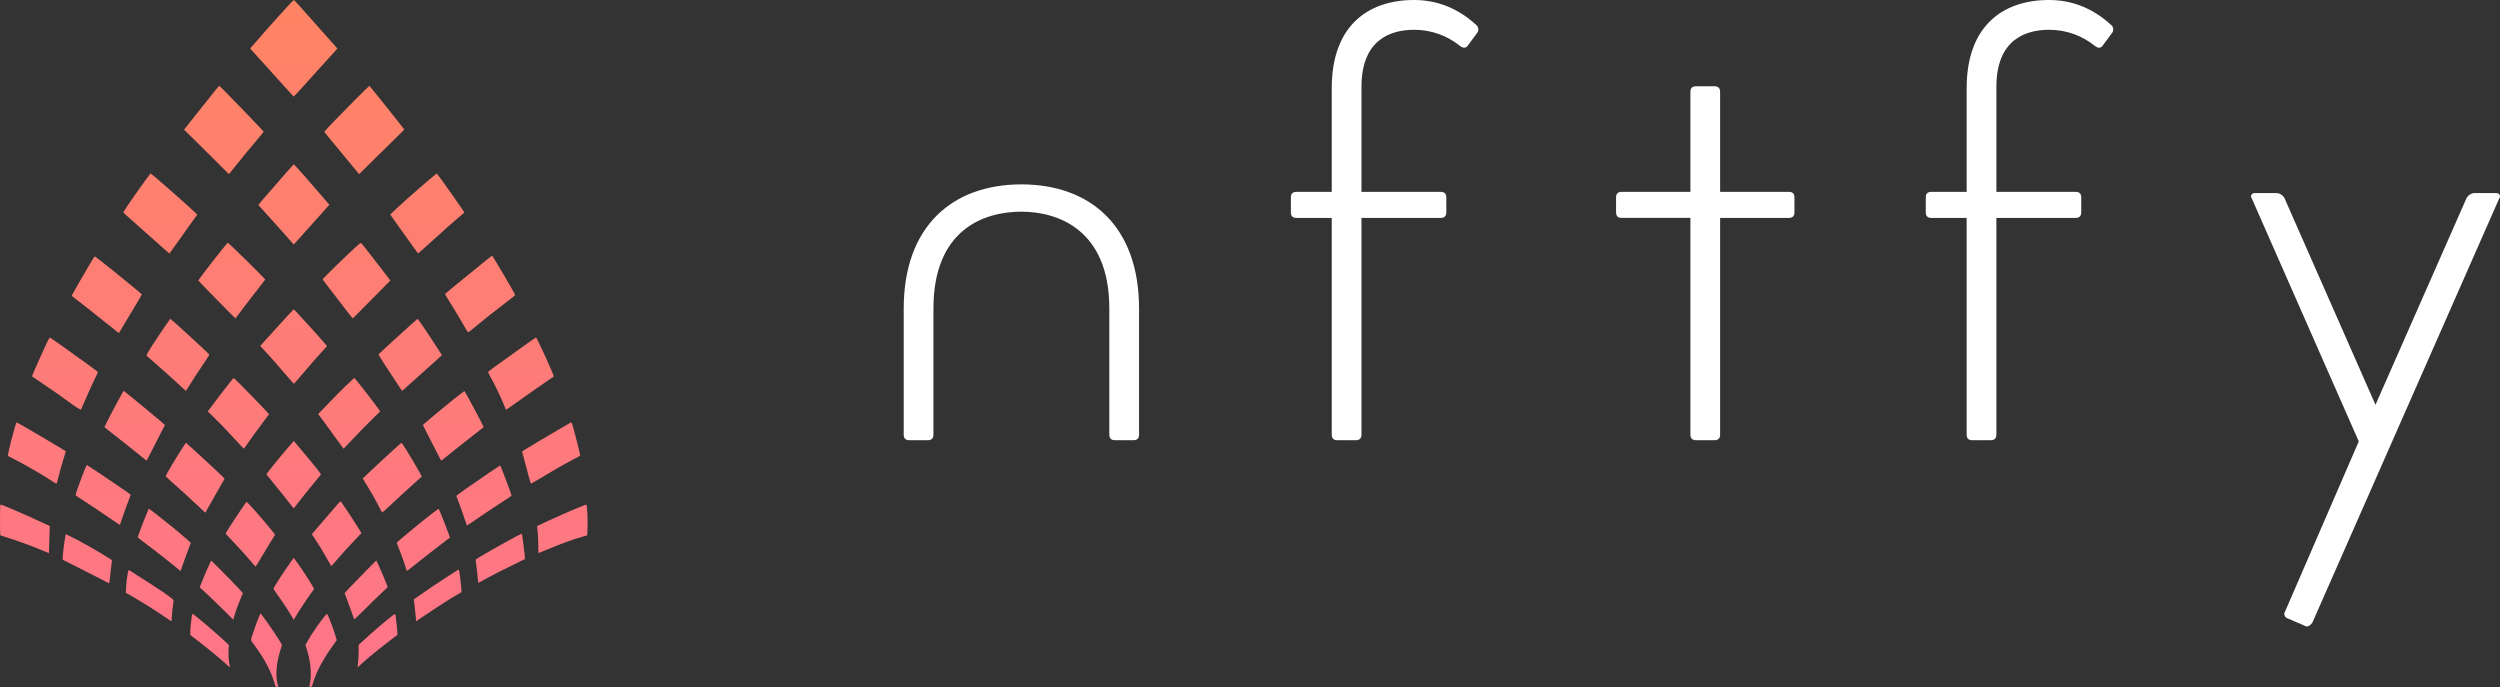 <?xml version="1.0" encoding="UTF-8" standalone="no"?>
<svg
   xmlns:dc="http://purl.org/dc/elements/1.1/"
   xmlns:cc="http://creativecommons.org/ns#"
   xmlns:rdf="http://www.w3.org/1999/02/22-rdf-syntax-ns#"
   xmlns:svg="http://www.w3.org/2000/svg"
   xmlns="http://www.w3.org/2000/svg"
   xmlns:xlink="http://www.w3.org/1999/xlink"
   id="svg15"
   version="1.1"
   viewBox="0 0 111.196 30.566"
   height="30.566"
   width="111.196">
  <rect x="0" y="0" width="111.196" height="30.566" fill="#333333" stroke="none"/>
  <defs
     id="defs7">
    <linearGradient
       spreadMethod="pad"
       y1="0"
       gradientTransform="matrix(0.596,0.344,-0.726,1.258,11.078,-34.658)"
       gradientUnits="userSpaceOnUse"
       y2="9.61"
       x2="16.9"
       x1="6.627"
       id="linear-gradient">
      <stop
         id="stop2"
         stop-color="#fe8464"
         offset="0" />
      <stop
         id="stop4"
         stop-color="#fe6e9a"
         offset="1" />
    </linearGradient>
    <linearGradient
       id="linearGradient4554">
      <stop
         offset="0"
         style="stop-color:#f27649;stop-opacity:1;"
         id="stop81" />
      <stop
         offset="1"
         style="stop-color:#f27649;stop-opacity:0;"
         id="stop83" />
    </linearGradient>
    <linearGradient
       gradientTransform="matrix(0.243,0,0,0.243,-59.899,-9.825)"
       gradientUnits="userSpaceOnUse"
       y2="220"
       x2="300"
       y1="40"
       x1="300"
       id="linearGradient4556"
       xlink:href="#linear-gradient" />
  </defs>
  <path
     id="Subtraction_2"
     data-name="Subtraction 2"
     d="m 12.557,-12.137 v 0 A 13.694,13.694 0 0 0 32.632,-27.54 13.6,13.6 0 0 0 26.251,-35.855 Z"
     style="fill:#ffffff" />
  <path
     id="path91"
     style="fill:#ffffff;stroke-width:0.46"
     d="m 62.898,7.2e-6 c -2.094,0 -3.664,1.187 -3.664,3.921 V 8.533 H 57.663 c -0.165,0 -0.247,0.082 -0.247,0.248 v 0.663 c 0,0.166 0.082,0.248 0.247,0.248 h 1.571 v 9.639 c 0,0.166 0.082,0.248 0.247,0.248 h 0.826 c 0.165,0 0.249,-0.082 0.249,-0.248 V 9.692 h 3.526 c 0.165,0 0.248,-0.082 0.248,-0.248 v -0.663 c 0,-0.166 -0.083,-0.248 -0.248,-0.248 H 60.556 V 3.865 c 0,-2.126 1.322,-2.54 2.342,-2.54 0.799,0 1.488,0.276 2.039,0.717 0.138,0.11 0.275,0.11 0.358,-0.028 l 0.386,-0.524 c 0.11,-0.11 0.083,-0.278 0,-0.36 C 64.881,0.385 63.945,0 62.898,0 Z m 28.24,0 c -2.094,0 -3.664,1.187 -3.664,3.921 v 4.612 h -1.571 c -0.165,0 -0.247,0.082 -0.247,0.248 v 0.663 c 0,0.166 0.082,0.248 0.247,0.248 h 1.571 v 9.639 c 0,0.166 0.082,0.248 0.247,0.248 h 0.826 c 0.165,0 0.249,-0.082 0.249,-0.248 V 9.692 h 3.526 c 0.165,0 0.248,-0.082 0.248,-0.248 v -0.663 c 0,-0.166 -0.083,-0.248 -0.248,-0.248 H 88.796 V 3.865 c 0,-2.126 1.322,-2.54 2.342,-2.54 0.799,0 1.488,0.276 2.039,0.717 0.138,0.11 0.275,0.11 0.358,-0.028 l 0.386,-0.524 c 0.11,-0.11 0.083,-0.278 0,-0.36 C 93.121,0.385 92.184,0 91.138,0 Z M 75.434,3.838 c -0.165,0 -0.248,0.083 -0.248,0.249 v 4.446 h -3.059 c -0.165,0 -0.247,0.082 -0.247,0.248 v 0.663 c 0,0.166 0.082,0.248 0.247,0.248 h 3.059 v 9.639 c 0,0.166 0.083,0.248 0.248,0.248 h 0.825 c 0.165,0 0.249,-0.082 0.249,-0.248 V 9.692 h 3.058 c 0.165,0 0.247,-0.082 0.247,-0.248 v -0.663 c 0,-0.166 -0.082,-0.248 -0.247,-0.248 H 76.508 V 4.087 c 0,-0.166 -0.084,-0.249 -0.249,-0.249 z M 45.431,8.201 c -3.058,0 -5.235,1.85 -5.235,5.523 v 5.607 c 0,0.166 0.082,0.248 0.247,0.248 h 0.828 c 0.165,0 0.247,-0.082 0.247,-0.248 v -5.607 c 0,-3.507 2.232,-4.309 3.912,-4.309 1.625,0 3.911,0.801 3.911,4.309 v 5.607 c 0,0.166 0.084,0.248 0.249,0.248 h 0.826 c 0.165,0 0.247,-0.082 0.247,-0.248 v -5.607 c 0,-3.673 -2.176,-5.523 -5.234,-5.523 z m 54.855,0.386 c -0.11,0 -0.221,0.111 -0.138,0.221 l 4.766,10.825 -3.278,7.567 c -0.083,0.11 3.7e-4,0.275 0.111,0.303 l 0.772,0.332 c 0.11,0.083 0.247,-0.028 0.33,-0.138 l 8.32,-18.889 c 0.083,-0.11 -0.026,-0.221 -0.137,-0.221 h -0.965 c -0.138,0 -0.275,0.083 -0.358,0.221 l -4.051,9.196 -4.05,-9.196 c -0.083,-0.138 -0.22,-0.221 -0.358,-0.221 z" />
  <path
     id="path93"
     style="fill:url(#linearGradient4556);fill-opacity:1;stroke-width:0.243"
     d="M 13.068,3.3798176e-5 C 13.059,-0.003 12.884,0.18 12.677,0.407 12.146,0.99 11.744,1.443 11.215,2.053 l -0.089,0.101 0.05,0.059 c 0.028,0.032 0.263,0.292 0.524,0.578 0.261,0.285 0.67,0.74 0.911,1.01 0.241,0.27 0.443,0.493 0.45,0.495 0.006,0.003 0.135,-0.133 0.287,-0.302 0.151,-0.168 0.531,-0.588 0.844,-0.934 C 14.505,2.716 14.817,2.372 14.885,2.297 L 15.007,2.16 14.727,1.844 C 13.444,0.395 13.097,0.009 13.068,4.4108041e-5 Z M 9.752,3.817 c -0.006,0 -0.078,0.082 -0.16,0.184 -0.512,0.635 -0.95,1.185 -1.161,1.456 l -0.244,0.313 0.134,0.128 c 0.074,0.071 0.523,0.515 0.998,0.987 L 10.182,7.745 10.472,7.387 C 10.899,6.856 11.086,6.628 11.425,6.23 11.593,6.032 11.728,5.864 11.725,5.856 11.71,5.812 9.78,3.817 9.752,3.817 Z m 6.678,0.002 c -0.007,-0.003 -0.3,0.283 -0.651,0.635 -0.583,0.584 -1.34,1.369 -1.352,1.403 -0.003,0.008 0.054,0.084 0.126,0.169 0.072,0.085 0.404,0.487 0.739,0.895 0.335,0.407 0.626,0.759 0.646,0.782 l 0.037,0.041 0.79,-0.781 C 17.198,6.532 17.65,6.089 17.769,5.977 17.929,5.826 17.982,5.767 17.973,5.75 17.945,5.696 16.452,3.828 16.43,3.819 Z m -3.366,3.488 c -0.006,2.67e-4 -0.169,0.182 -0.362,0.404 -1.154,1.322 -1.217,1.397 -1.204,1.416 0.007,0.01 0.202,0.225 0.433,0.478 0.348,0.381 0.608,0.672 1.081,1.21 0.027,0.031 0.052,0.057 0.055,0.057 0.003,0 0.17,-0.185 0.371,-0.411 0.342,-0.386 1.073,-1.201 1.168,-1.303 L 14.649,9.11 14.309,8.71 C 13.815,8.129 13.085,7.306 13.064,7.307 Z M 6.696,7.714 c -0.005,0 -0.104,0.131 -0.22,0.291 -0.429,0.59 -0.994,1.41 -0.994,1.442 0,0.007 0.139,0.136 0.31,0.285 0.17,0.149 0.63,0.558 1.022,0.909 0.392,0.351 0.715,0.638 0.72,0.638 0.004,-3.64e-4 0.139,-0.189 0.3,-0.418 0.161,-0.229 0.439,-0.62 0.618,-0.867 L 8.777,9.544 8.691,9.462 C 8.282,9.072 6.732,7.714 6.696,7.714 Z m 12.733,9.465e-4 c -0.006,3.391e-4 -0.121,0.094 -0.258,0.208 -0.602,0.502 -1.812,1.586 -1.812,1.624 0,0.007 0.215,0.309 0.477,0.672 0.262,0.363 0.536,0.746 0.609,0.85 0.073,0.104 0.137,0.195 0.144,0.202 0.007,0.007 0.159,-0.123 0.339,-0.289 0.55,-0.509 1.322,-1.192 1.633,-1.446 0.051,-0.042 0.093,-0.08 0.093,-0.085 0.003,-0.027 -1.205,-1.736 -1.225,-1.735 z m -9.294,3.085 c -0.01,-0.002 -0.122,0.127 -0.25,0.287 -0.554,0.692 -1.067,1.366 -1.061,1.393 0.005,0.022 1.643,1.692 1.65,1.683 0.003,-0.003 0.088,-0.119 0.19,-0.256 0.218,-0.293 0.505,-0.666 0.865,-1.123 0.143,-0.181 0.263,-0.338 0.267,-0.348 0.011,-0.028 -1.613,-1.627 -1.662,-1.636 z m 5.914,9.47e-4 c -0.008,-0.003 -0.106,0.077 -0.217,0.178 -0.423,0.383 -1.483,1.418 -1.483,1.448 0,0.005 0.086,0.119 0.191,0.253 0.105,0.134 0.403,0.522 0.662,0.863 0.259,0.341 0.479,0.619 0.487,0.618 0.008,-7.28e-4 0.388,-0.381 0.844,-0.844 l 0.83,-0.842 -0.433,-0.563 C 16.433,11.263 16.071,10.808 16.05,10.801 Z m 5.84,0.575 c -0.007,-0.002 -0.132,0.092 -0.276,0.209 -1.106,0.896 -1.805,1.468 -1.818,1.489 -0.004,0.006 0.076,0.144 0.177,0.306 0.229,0.367 0.531,0.871 0.704,1.174 0.153,0.269 0.128,0.257 0.283,0.127 0.368,-0.309 1.235,-0.996 1.716,-1.36 0.188,-0.142 0.242,-0.191 0.235,-0.211 -0.04,-0.107 -0.993,-1.727 -1.021,-1.734 z m -17.675,0.024 c -0.008,1.31e-4 -0.12,0.179 -0.249,0.397 -0.3,0.506 -0.777,1.337 -0.777,1.354 0,0.007 0.08,0.073 0.177,0.146 0.262,0.198 0.692,0.537 1.336,1.054 0.317,0.254 0.58,0.463 0.584,0.463 0.005,0 0.12,-0.188 0.255,-0.419 0.136,-0.231 0.367,-0.616 0.514,-0.856 0.147,-0.24 0.261,-0.442 0.254,-0.448 -0.281,-0.253 -2.064,-1.692 -2.095,-1.691 z m 8.848,2.357 c -0.005,0 -0.141,0.144 -0.302,0.321 -0.582,0.638 -0.819,0.898 -1,1.103 l -0.185,0.208 0.186,0.199 c 0.3,0.323 0.6,0.662 0.964,1.092 0.326,0.385 0.342,0.401 0.366,0.375 0.014,-0.015 0.176,-0.204 0.361,-0.42 0.371,-0.435 0.709,-0.821 0.94,-1.071 0.083,-0.09 0.152,-0.168 0.152,-0.173 -2.42e-4,-0.016 -1.082,-1.224 -1.332,-1.486 -0.077,-0.081 -0.144,-0.147 -0.149,-0.147 z m -5.487,0.424 c -0.003,3.4e-4 -0.072,0.098 -0.154,0.216 -0.513,0.737 -0.932,1.396 -0.905,1.422 0.011,0.011 0.176,0.154 0.365,0.319 0.413,0.359 0.796,0.703 1.129,1.015 0.135,0.127 0.251,0.23 0.257,0.23 0.006,0 0.064,-0.086 0.128,-0.192 0.145,-0.239 0.513,-0.805 0.745,-1.144 0.097,-0.141 0.173,-0.263 0.171,-0.272 -0.01,-0.039 -1.708,-1.596 -1.736,-1.592 z m 10.997,0 c -0.004,3.64e-4 -0.129,0.111 -0.277,0.244 -1.049,0.945 -1.457,1.322 -1.459,1.351 -7.27e-4,0.01 0.146,0.24 0.325,0.513 0.179,0.273 0.413,0.63 0.519,0.795 0.106,0.164 0.199,0.298 0.207,0.298 0.007,0 0.149,-0.124 0.316,-0.276 0.167,-0.152 0.545,-0.493 0.841,-0.758 0.297,-0.264 0.555,-0.496 0.575,-0.515 l 0.036,-0.035 -0.146,-0.231 C 19.189,15.062 18.592,14.177 18.574,14.18 Z M 2.214,15.01 c -0.008,0 -0.069,0.114 -0.136,0.253 -0.13,0.273 -0.433,0.944 -0.573,1.269 -0.05,0.116 -0.082,0.206 -0.074,0.213 0.007,0.007 0.209,0.144 0.448,0.304 0.552,0.37 0.906,0.618 1.231,0.862 0.142,0.106 0.3,0.214 0.351,0.24 0.052,0.026 0.102,0.054 0.113,0.063 0.026,0.022 0.01,0.052 0.183,-0.348 0.183,-0.424 0.388,-0.874 0.499,-1.099 0.045,-0.091 0.086,-0.179 0.092,-0.197 0.009,-0.028 -0.021,-0.055 -0.227,-0.206 -0.669,-0.49 -1.887,-1.355 -1.908,-1.355 z m 21.625,9.72e-4 c -0.009,4.84e-4 -0.174,0.114 -0.368,0.252 -1.174,0.835 -1.753,1.256 -1.762,1.28 -0.004,0.01 0.032,0.085 0.078,0.168 0.222,0.395 0.445,0.856 0.624,1.291 0.05,0.12 0.091,0.221 0.093,0.223 0.005,0.006 0.205,-0.132 0.68,-0.47 0.467,-0.333 1.008,-0.711 1.268,-0.885 0.091,-0.061 0.17,-0.115 0.177,-0.121 0.031,-0.028 -0.747,-1.738 -0.79,-1.736 z m -13.445,1.796 c -0.006,0 -0.131,0.155 -0.279,0.344 -0.219,0.28 -0.629,0.817 -0.834,1.093 l -0.04,0.055 0.123,0.118 c 0.375,0.36 0.584,0.575 1.004,1.033 0.256,0.278 0.47,0.506 0.477,0.506 0.006,0 0.065,-0.078 0.13,-0.175 0.167,-0.246 0.468,-0.661 0.75,-1.033 0.132,-0.174 0.241,-0.321 0.241,-0.327 4.85e-4,-0.025 -1.548,-1.614 -1.573,-1.614 z m 5.365,0 c -0.005,6.5e-5 -0.176,0.162 -0.38,0.359 -0.204,0.197 -0.513,0.508 -0.688,0.691 -0.175,0.183 -0.367,0.384 -0.427,0.446 l -0.111,0.114 0.297,0.399 c 0.163,0.22 0.413,0.564 0.556,0.766 0.143,0.202 0.266,0.37 0.272,0.373 0.006,0.004 0.128,-0.12 0.271,-0.276 0.265,-0.288 0.971,-1.009 1.223,-1.248 l 0.139,-0.132 -0.07,-0.101 C 16.64,17.912 15.782,16.807 15.76,16.807 Z m 4.898,0.586 c -0.006,-0.006 -0.277,0.204 -0.602,0.467 -0.534,0.432 -1.003,0.822 -1.181,0.982 l -0.066,0.059 0.364,0.716 c 0.439,0.865 0.448,0.881 0.47,0.863 0.01,-0.007 0.233,-0.187 0.497,-0.398 0.473,-0.379 0.963,-0.765 1.233,-0.971 0.076,-0.058 0.138,-0.111 0.138,-0.119 0,-0.037 -0.805,-1.549 -0.852,-1.599 z m -15.16,0.003 c -0.009,0.006 -0.018,0.022 -0.035,0.05 -0.222,0.385 -0.825,1.53 -0.817,1.551 0.003,0.007 0.153,0.127 0.334,0.268 0.377,0.292 0.611,0.477 1.139,0.902 0.206,0.166 0.382,0.308 0.392,0.316 0.013,0.01 0.083,-0.118 0.26,-0.475 0.133,-0.269 0.315,-0.625 0.405,-0.792 0.09,-0.167 0.163,-0.308 0.163,-0.313 0,-0.015 -1.69,-1.415 -1.812,-1.502 -0.012,-0.008 -0.02,-0.011 -0.029,-0.005 z m -4.76,1.39 c -0.008,0 -0.056,0.148 -0.107,0.328 -0.198,0.705 -0.299,1.149 -0.268,1.17 0.01,0.007 0.178,0.094 0.372,0.193 0.444,0.226 1.281,0.715 1.657,0.969 0.14,0.095 0.129,0.104 0.184,-0.135 0.06,-0.259 0.188,-0.711 0.284,-1.008 0.04,-0.124 0.072,-0.227 0.07,-0.229 -0.053,-0.05 -2.162,-1.29 -2.193,-1.29 z m 24.656,0.005 c -0.015,0.003 -0.032,0.017 -0.057,0.032 -0.033,0.019 -0.302,0.175 -0.597,0.347 -0.551,0.321 -1.244,0.735 -1.42,0.848 l -0.099,0.064 0.086,0.315 c 0.048,0.173 0.133,0.495 0.19,0.714 0.057,0.22 0.11,0.401 0.118,0.404 0.008,0.003 0.311,-0.174 0.673,-0.393 0.426,-0.258 0.81,-0.477 1.089,-0.621 0.237,-0.122 0.431,-0.229 0.431,-0.237 0,-0.037 -0.133,-0.588 -0.217,-0.897 -0.133,-0.491 -0.153,-0.585 -0.197,-0.577 z M 13.067,19.612 12.865,19.845 c -0.432,0.497 -1.023,1.231 -1.012,1.257 0.004,0.01 0.148,0.187 0.318,0.395 0.312,0.379 0.732,0.906 0.83,1.039 0.066,0.09 0.055,0.093 0.166,-0.053 0.207,-0.272 0.561,-0.715 0.816,-1.023 0.148,-0.178 0.277,-0.335 0.287,-0.349 0.02,-0.027 -0.199,-0.306 -0.818,-1.039 -0.178,-0.211 -0.337,-0.401 -0.354,-0.422 z m 4.79,0.081 c -0.005,4.84e-4 -0.074,0.059 -0.153,0.131 -0.706,0.645 -0.949,0.869 -1.237,1.142 l -0.334,0.316 0.077,0.123 c 0.247,0.396 0.548,0.928 0.698,1.229 0.042,0.085 0.082,0.158 0.089,0.162 0.006,0.004 0.143,-0.116 0.303,-0.266 0.504,-0.471 0.958,-0.886 1.206,-1.104 0.132,-0.116 0.245,-0.217 0.253,-0.223 0.027,-0.025 -0.862,-1.512 -0.902,-1.509 z m -9.589,4.84e-4 c -0.004,4.86e-4 -0.077,0.11 -0.163,0.244 -0.332,0.519 -0.735,1.201 -0.735,1.243 0,0.01 0.116,0.119 0.258,0.244 0.339,0.296 0.815,0.731 1.136,1.036 0.142,0.135 0.283,0.267 0.314,0.294 l 0.057,0.049 0.071,-0.132 c 0.09,-0.167 0.503,-0.897 0.664,-1.173 0.067,-0.115 0.122,-0.211 0.122,-0.213 0,-0.018 -1.705,-1.595 -1.723,-1.593 z m -4.398,0.992 c -0.011,-0.006 -0.042,0.051 -0.086,0.159 -0.177,0.436 -0.434,1.154 -0.424,1.181 0.004,0.009 0.107,0.08 0.229,0.158 0.296,0.189 1.114,0.735 1.456,0.973 0.151,0.105 0.279,0.191 0.284,0.191 0.006,-6.6e-5 0.056,-0.141 0.112,-0.313 0.056,-0.172 0.16,-0.463 0.231,-0.646 0.071,-0.183 0.132,-0.346 0.136,-0.362 0.005,-0.024 -0.023,-0.05 -0.141,-0.131 -0.081,-0.055 -0.332,-0.228 -0.559,-0.384 -0.328,-0.225 -1.158,-0.779 -1.238,-0.826 z m 18.375,0.019 c -0.005,0 -0.229,0.149 -0.497,0.329 -0.612,0.413 -1.451,1.003 -1.452,1.021 -1.97e-4,0.007 0.043,0.123 0.096,0.257 0.053,0.134 0.157,0.426 0.232,0.65 0.075,0.224 0.139,0.41 0.143,0.414 0.004,0.004 0.144,-0.089 0.311,-0.205 0.42,-0.292 1.058,-0.717 1.394,-0.931 0.154,-0.098 0.28,-0.185 0.28,-0.191 0,-0.066 -0.482,-1.343 -0.507,-1.343 z m -7.103,1.587 c -0.005,-2.42e-4 -0.055,0.055 -0.113,0.124 -0.058,0.069 -0.33,0.383 -0.604,0.698 -0.274,0.316 -0.51,0.592 -0.525,0.614 l -0.028,0.039 0.112,0.165 c 0.163,0.238 0.369,0.575 0.558,0.913 0.091,0.162 0.173,0.305 0.181,0.317 0.017,0.026 -0.01,0.053 0.283,-0.287 0.252,-0.292 0.491,-0.554 0.808,-0.887 l 0.262,-0.276 -0.185,-0.298 c -0.277,-0.447 -0.726,-1.118 -0.749,-1.121 z m -4.177,0.03 c -0.006,0 -0.115,0.154 -0.243,0.343 -0.357,0.527 -0.686,1.04 -0.686,1.069 0,0.005 0.134,0.15 0.298,0.322 0.335,0.351 0.581,0.622 0.845,0.932 0.099,0.116 0.184,0.213 0.189,0.215 0.005,0.002 0.129,-0.198 0.275,-0.445 0.146,-0.247 0.34,-0.567 0.43,-0.712 l 0.164,-0.262 -0.078,-0.101 C 11.827,23.256 11.006,22.321 10.965,22.321 Z M 0.03,22.442 c -0.006,0 -0.015,0.031 -0.02,0.07 -0.012,0.091 -0.012,1.142 0,1.233 l 0.009,0.069 0.129,0.04 c 0.615,0.189 1.313,0.445 1.884,0.689 0.076,0.033 0.141,0.059 0.144,0.059 0.003,0 0.011,-0.237 0.017,-0.525 0.006,-0.289 0.014,-0.559 0.018,-0.601 l 0.009,-0.076 -0.155,-0.073 C 1.286,22.96 0.094,22.442 0.03,22.442 Z m 26.043,0 c -0.01,2.43e-4 -0.156,0.057 -0.325,0.127 -0.499,0.204 -1.367,0.591 -1.803,0.804 -0.057,0.028 -0.057,0.029 -0.049,0.097 0.029,0.229 0.044,0.473 0.045,0.782 9.69e-4,0.193 0.004,0.351 0.007,0.351 0.003,0 0.159,-0.064 0.345,-0.142 0.661,-0.277 1.193,-0.471 1.621,-0.591 l 0.203,-0.057 0.01,-0.159 c 0.027,-0.445 -0.008,-1.212 -0.055,-1.211 z m -6.563,0.185 c -0.002,-0.002 -0.121,0.085 -0.264,0.195 -0.564,0.431 -1.601,1.29 -1.601,1.327 0,0.006 0.031,0.085 0.069,0.175 0.135,0.323 0.365,0.981 0.365,1.041 0,0.046 0.034,0.027 0.233,-0.132 0.362,-0.289 1.051,-0.828 1.378,-1.077 0.173,-0.132 0.317,-0.241 0.32,-0.244 0.015,-0.012 -0.464,-1.245 -0.499,-1.285 z m -12.884,0.003 c -0.007,-0.003 -0.008,-1.2e-5 -0.01,0.003 -0.057,0.094 -0.495,1.231 -0.487,1.265 0.003,0.011 0.193,0.163 0.425,0.336 0.471,0.354 0.87,0.667 1.233,0.967 0.135,0.111 0.247,0.2 0.248,0.198 0.002,-0.003 0.038,-0.111 0.08,-0.239 0.042,-0.129 0.144,-0.41 0.227,-0.625 0.083,-0.216 0.148,-0.393 0.146,-0.394 -0.002,-7.28e-4 -0.08,-0.07 -0.175,-0.154 -0.383,-0.336 -0.886,-0.748 -1.326,-1.087 -0.273,-0.211 -0.341,-0.263 -0.361,-0.27 z m 16.571,1.12 c -0.006,-2.21e-4 -0.016,0.001 -0.028,0.005 -0.047,0.016 -0.143,0.068 -0.342,0.176 -0.619,0.334 -1.605,0.897 -1.659,0.949 -0.015,0.015 -0.013,0.054 0.011,0.205 0.017,0.102 0.04,0.309 0.053,0.46 0.013,0.151 0.028,0.299 0.034,0.33 l 0.01,0.055 0.217,-0.122 c 0.322,-0.181 1.013,-0.535 1.456,-0.746 0.215,-0.102 0.393,-0.189 0.397,-0.193 0.011,-0.011 -0.039,-0.497 -0.079,-0.765 -0.021,-0.137 -0.042,-0.275 -0.046,-0.306 -0.004,-0.028 -0.004,-0.047 -0.024,-0.047 z m -20.273,0.009 -0.01,0.048 c -0.048,0.239 -0.128,0.881 -0.127,1.014 l 4.846e-4,0.075 0.7,0.351 c 0.385,0.192 0.847,0.428 1.027,0.524 0.18,0.096 0.333,0.175 0.339,0.175 0.006,0 0.019,-0.086 0.029,-0.192 0.01,-0.106 0.037,-0.339 0.06,-0.516 L 4.982,24.915 4.877,24.847 C 4.389,24.531 3.476,24.017 3.046,23.816 Z M 13.064,24.812 12.925,25.005 c -0.293,0.407 -0.762,1.134 -0.762,1.181 0,0.01 0.072,0.119 0.16,0.241 0.282,0.389 0.723,1.074 0.723,1.123 0,0.04 0.038,-0.007 0.129,-0.165 0.132,-0.227 0.439,-0.693 0.63,-0.956 0.082,-0.112 0.154,-0.213 0.161,-0.223 0.023,-0.037 -0.516,-0.879 -0.831,-1.299 z m 3.672,0.118 -0.396,0.398 c -0.218,0.219 -0.535,0.546 -0.705,0.725 l -0.31,0.326 0.08,0.205 c 0.061,0.155 0.265,0.72 0.347,0.961 0.004,0.014 0.167,-0.138 0.452,-0.423 0.245,-0.245 0.578,-0.57 0.741,-0.722 0.163,-0.152 0.297,-0.282 0.297,-0.289 0,-0.04 -0.366,-0.907 -0.468,-1.11 z m -7.343,0.003 -0.043,0.088 c -0.072,0.144 -0.266,0.592 -0.37,0.853 l -0.097,0.245 0.034,0.032 c 0.019,0.018 0.179,0.167 0.356,0.333 0.177,0.165 0.496,0.475 0.71,0.689 0.214,0.214 0.39,0.387 0.392,0.385 0.002,-0.002 0.018,-0.058 0.036,-0.124 0.058,-0.211 0.18,-0.55 0.288,-0.805 L 10.802,26.384 10.754,26.327 C 10.618,26.168 9.992,25.517 9.712,25.244 Z M 20.404,25.327 c -0.005,2.43e-4 -0.199,0.124 -0.43,0.273 -0.514,0.333 -0.965,0.637 -1.308,0.879 l -0.26,0.183 0.007,0.068 c 0.004,0.037 0.022,0.176 0.038,0.309 0.017,0.133 0.036,0.322 0.043,0.419 l 0.011,0.177 0.464,-0.313 c 0.602,-0.405 0.939,-0.621 1.281,-0.821 l 0.277,-0.162 -0.004,-0.103 c -0.009,-0.234 -0.098,-0.913 -0.12,-0.911 z M 5.729,25.366 c -0.023,0.004 -0.028,0.041 -0.043,0.115 -0.049,0.251 -0.07,0.432 -0.079,0.655 l -0.009,0.228 0.245,0.142 c 0.522,0.3 1.12,0.677 1.598,1.008 0.122,0.084 0.186,0.12 0.19,0.107 0.003,-0.011 0.01,-0.108 0.014,-0.216 0.007,-0.162 0.045,-0.508 0.076,-0.691 0.012,-0.068 -0.495,-0.418 -1.844,-1.27 -0.086,-0.054 -0.126,-0.081 -0.148,-0.077 z m 5.868,1.929 c -0.015,-0.006 -0.027,0.022 -0.072,0.127 -0.095,0.223 -0.142,0.346 -0.256,0.691 -0.134,0.402 -0.138,0.332 0.038,0.57 0.49,0.663 0.783,1.233 0.93,1.805 0.015,0.058 0.136,0.107 0.136,0.055 0,-0.005 -0.013,-0.062 -0.03,-0.127 -0.102,-0.402 -0.042,-1.006 0.156,-1.585 0.021,-0.062 0.038,-0.123 0.038,-0.135 0,-0.072 -0.607,-0.984 -0.922,-1.386 -0.006,-0.008 -0.012,-0.015 -0.017,-0.017 z m -3.032,0.01 c -0.006,0 -0.015,0.015 -0.019,0.034 -0.035,0.169 -0.083,0.613 -0.083,0.77 v 0.132 l 0.154,0.117 c 0.552,0.421 1.298,1.034 1.528,1.257 0.087,0.084 0.091,0.079 0.063,-0.052 -0.04,-0.19 -0.058,-0.495 -0.041,-0.691 l 0.016,-0.178 -0.114,-0.111 C 9.695,28.224 8.614,27.305 8.565,27.305 Z m 5.979,0 c -0.006,0 -0.035,0.026 -0.063,0.057 -0.222,0.249 -0.643,0.861 -0.834,1.213 l -0.063,0.115 0.038,0.111 c 0.187,0.545 0.253,1.21 0.16,1.613 -0.032,0.137 -0.028,0.145 0.051,0.136 0.039,-0.005 0.044,-0.014 0.084,-0.155 0.151,-0.533 0.473,-1.122 1.027,-1.874 l 0.034,-0.045 -0.052,-0.181 c -0.092,-0.322 -0.35,-0.989 -0.383,-0.989 z m 3.011,0.009 c -0.024,0.008 -0.067,0.042 -0.15,0.108 -0.413,0.329 -0.818,0.677 -1.217,1.045 l -0.235,0.217 -9.71e-4,0.266 c -2.42e-4,0.245 -0.007,0.37 -0.037,0.637 l -0.011,0.098 0.141,-0.129 c 0.333,-0.305 0.764,-0.659 1.314,-1.077 l 0.321,-0.243 -0.011,-0.174 c -0.009,-0.151 -0.05,-0.522 -0.078,-0.698 -0.006,-0.038 -0.011,-0.057 -0.035,-0.049 z" />
</svg>

